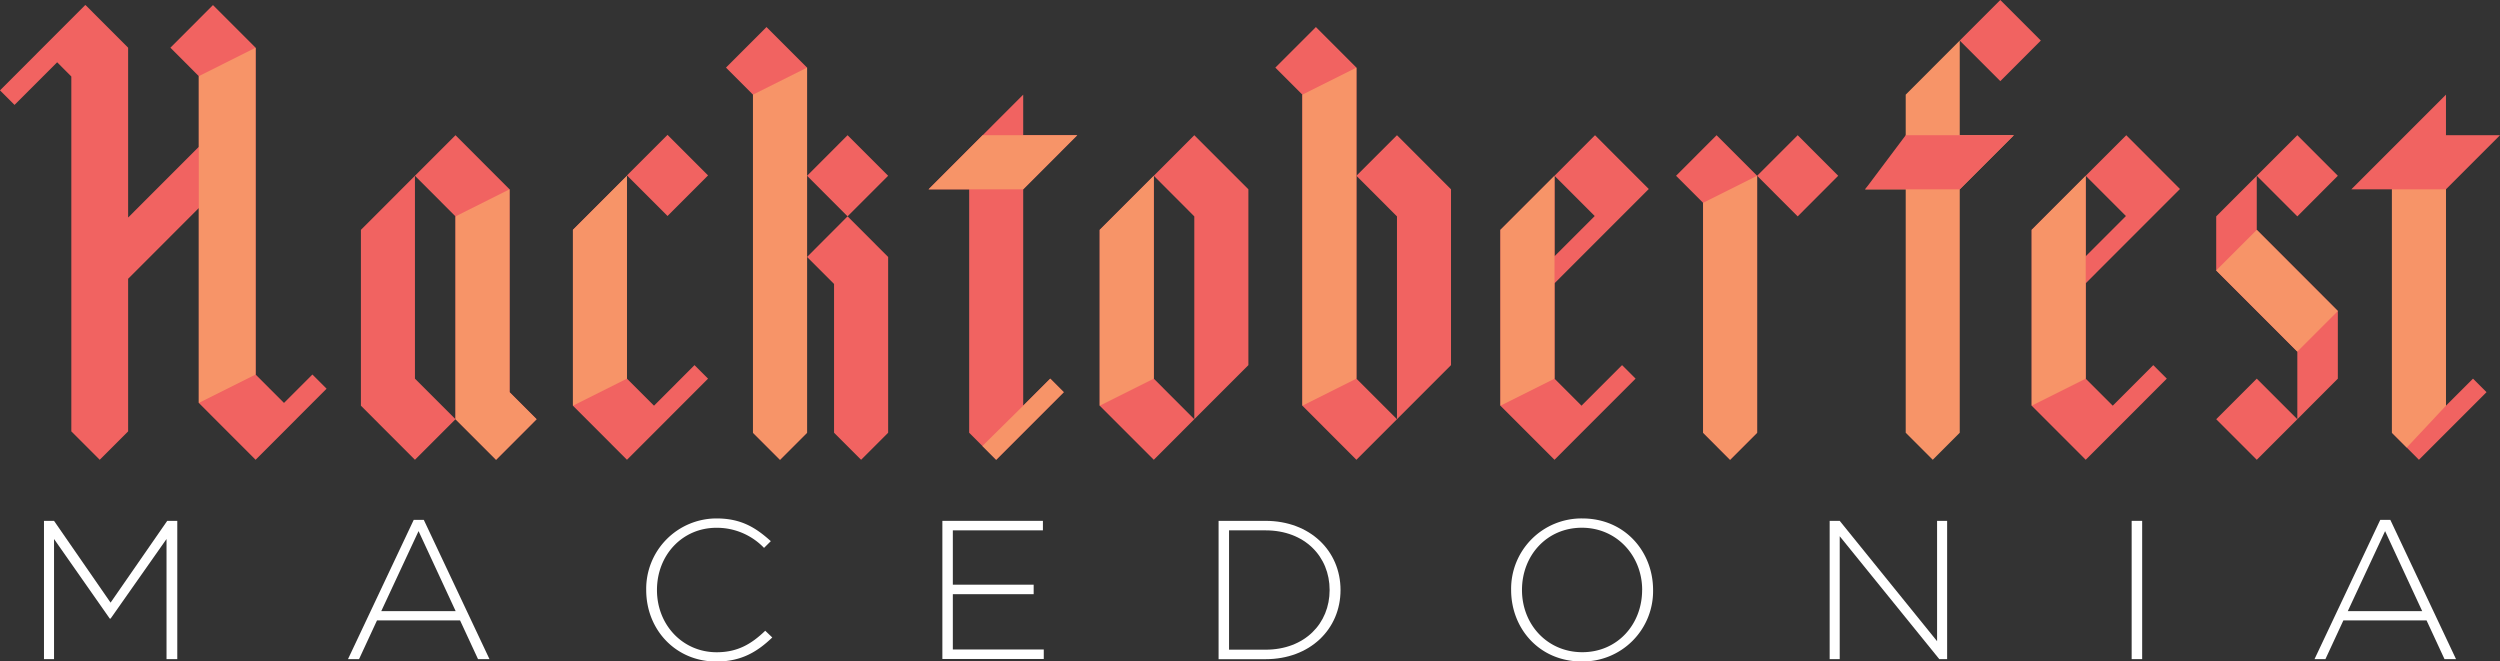 <svg id="Layer_1" data-name="Layer 1" xmlns="http://www.w3.org/2000/svg" viewBox="0 0 497.36 131.6"><rect x="0" y="0" width="497.36" height="131.6" fill="#333333" stroke="none"/><defs><style>.cls-1{fill:#f16361;}.cls-2{fill:#f79468;}.cls-3{fill:#fff;}</style></defs><title>HacktoberfestMacedonia</title><polygon class="cls-1" points="214.31 26.9 203.56 26.9 203.56 18.83 184.74 37.66 192.81 37.66 192.81 86.09 198.18 91.47 203.56 86.09 211.63 78.02 208.94 75.33 203.56 80.71 203.56 37.66 214.31 26.9"/><polygon class="cls-2" points="195.44 88.73 198.18 91.47 203.56 86.09 211.63 78.02 208.94 75.33 203.56 80.71 195.44 88.73"/><polygon class="cls-2" points="389.88 18.83 389.88 18.83 389.88 8.07 379.13 18.83 379.13 29.59 371.06 37.66 379.13 37.66 379.13 86.09 384.51 91.47 389.88 86.09 389.88 37.66 400.64 26.9 389.88 26.9 389.88 18.83"/><polygon class="cls-1" points="371.06 37.66 379.13 37.66 389.88 37.66 400.64 26.9 379.13 26.9 371.06 37.66"/><polygon class="cls-1" points="406.01 8.07 397.95 0 389.88 8.07 397.95 16.14 406.01 8.07"/><polygon class="cls-1" points="269.85 34.97 269.85 26.9 269.85 13.45 261.79 5.38 253.72 13.45 259.1 18.83 259.1 80.71 269.85 91.47 277.92 83.4 269.85 75.33 269.85 34.97"/><polygon class="cls-2" points="269.85 34.97 269.85 26.9 269.85 13.45 259.1 18.83 259.1 80.71 269.85 75.33 269.85 34.97"/><polygon class="cls-1" points="269.85 34.97 277.92 43.05 277.92 83.4 288.67 72.64 288.67 37.66 277.92 26.9 269.85 34.97"/><polygon class="cls-1" points="56.5 80.16 50.85 74.51 50.85 66.03 50.85 23.63 50.85 12.32 50.85 9.49 42.37 1.01 33.9 9.49 39.55 15.15 39.55 29.21 25.49 43.28 25.49 23.63 25.49 9.49 17.02 1.01 16.98 1.05 16.95 1.01 0 17.98 2.89 20.87 11.37 12.39 14.19 15.22 14.19 85.82 19.84 91.47 25.49 85.82 25.49 55.46 39.55 41.39 39.55 66.03 39.55 80.16 50.85 91.47 56.5 85.82 59.32 82.99 64.97 77.33 62.15 74.51 56.5 80.16"/><polygon class="cls-2" points="50.85 74.51 50.85 66.03 50.85 23.63 50.85 12.32 50.85 9.49 39.55 15.15 39.55 29.21 39.55 41.39 39.55 66.03 39.55 80.16 50.85 74.51"/><polygon class="cls-1" points="486.61 80.71 486.61 37.66 497.36 26.9 486.61 26.9 486.61 18.83 467.79 37.66 475.86 37.66 475.86 86.09 481.23 91.47 486.61 86.09 494.68 78.02 491.99 75.33 486.61 80.71"/><polygon class="cls-2" points="486.61 80.71 486.61 37.66 475.86 37.66 475.86 86.09 478.81 89.04 486.61 80.71"/><polygon class="cls-1" points="229.54 34.97 218.78 45.73 218.78 80.71 229.54 91.47 237.6 83.4 229.54 75.33 229.54 34.97"/><polygon class="cls-2" points="229.54 34.97 218.78 45.73 218.78 80.71 229.54 75.33 229.54 34.97"/><polygon class="cls-1" points="229.54 34.97 237.6 43.05 237.6 83.4 248.36 72.64 248.36 37.66 237.6 26.9 229.54 34.97"/><polygon class="cls-1" points="328.01 37.6 317.32 26.9 309.26 34.97 317.26 42.98 309.26 50.98 309.26 34.97 298.5 45.73 298.5 80.71 309.26 91.47 314.63 86.09 317.32 83.4 325.39 75.33 322.7 72.64 314.63 80.71 309.26 75.33 309.26 56.36 328.01 37.6"/><polygon class="cls-2" points="309.26 34.97 309.26 50.98 309.26 34.97 298.5 45.73 298.5 80.71 309.26 75.33 309.26 56.36 309.26 34.97"/><polygon class="cls-1" points="82.55 34.97 71.8 45.73 71.8 80.71 82.55 91.47 90.62 83.4 82.55 75.33 82.55 34.97"/><polygon class="cls-1" points="101.37 37.66 90.62 26.9 82.55 34.97 90.62 43.05 90.62 83.4 98.69 91.47 106.75 83.4 101.37 78.02 101.37 37.66"/><polygon class="cls-2" points="101.37 37.66 90.62 43.05 90.62 83.4 98.69 91.47 106.75 83.4 101.37 78.02 101.37 37.66"/><polygon class="cls-1" points="130.11 80.71 124.73 75.33 124.73 34.97 113.98 45.73 113.98 80.71 124.73 91.47 130.11 86.09 132.8 83.4 140.86 75.33 138.17 72.64 130.11 80.71"/><polygon class="cls-2" points="124.73 75.33 124.73 34.97 113.98 45.73 113.98 80.71 124.73 75.33"/><polygon class="cls-1" points="124.73 34.9 132.8 42.97 140.86 34.9 132.8 26.83 124.73 34.9"/><polygon class="cls-1" points="168.62 26.9 160.56 34.97 168.62 43.04 176.69 34.97 168.62 26.9"/><polygon class="cls-1" points="165.93 56.49 165.93 86.09 171.31 91.47 176.69 86.09 176.69 51.12 168.62 43.04 160.56 51.12 165.93 56.49"/><polygon class="cls-1" points="160.56 26.9 160.56 13.45 152.49 5.38 144.43 13.45 149.8 18.83 149.8 86.09 155.18 91.47 160.56 86.09 160.56 51.12 160.56 34.97 160.56 26.9"/><polygon class="cls-2" points="160.56 26.9 160.56 13.45 149.8 18.83 149.8 86.09 155.18 91.47 160.56 86.09 160.56 51.12 160.56 34.97 160.56 26.9"/><polygon class="cls-1" points="414.94 34.97 422.94 42.98 414.94 50.98 414.94 34.97 404.19 45.73 404.19 80.71 414.94 91.47 420.32 86.09 423.01 83.4 431.07 75.33 428.38 72.64 420.32 80.71 414.94 75.33 414.94 56.36 433.69 37.6 423.01 26.9 414.94 34.97"/><polygon class="cls-2" points="414.94 50.98 414.94 34.97 404.19 45.73 404.19 80.71 414.94 75.33 414.94 56.36 414.94 50.98"/><polygon class="cls-1" points="349.57 34.97 357.64 43.05 365.7 34.97 357.64 26.9 349.57 34.97"/><polygon class="cls-1" points="333.44 34.97 338.82 40.35 338.82 48.42 338.82 56.49 338.82 86.09 344.19 91.47 349.57 86.09 349.57 56.49 349.57 48.42 349.57 34.97 341.5 26.9 333.44 34.97"/><polygon class="cls-2" points="338.82 40.35 338.82 48.42 338.82 56.49 338.82 86.09 344.19 91.47 349.57 86.09 349.57 56.49 349.57 48.42 349.57 34.97 338.82 40.35"/><polygon class="cls-1" points="440.9 83.4 448.97 91.47 457.04 83.4 448.97 75.33 440.9 83.4"/><polygon class="cls-1" points="465.1 34.97 457.04 26.9 448.97 34.97 457.04 43.05 465.1 34.97"/><polygon class="cls-1" points="440.9 43.05 440.9 53.81 457.04 69.95 457.04 83.4 465.1 75.33 465.1 61.88 463.76 60.53 457.04 53.81 448.97 45.73 448.97 34.97 440.9 43.05"/><polygon class="cls-2" points="440.9 53.8 457.04 69.95 465.1 61.88 463.76 60.53 457.04 53.8 448.97 45.73 440.9 53.8"/><polygon class="cls-2" points="214.31 26.9 195.49 26.9 184.74 37.66 192.81 37.66 203.56 37.66 214.31 26.9"/><path class="cls-3" d="M8.75,103.62h2L22,119.89l11.27-16.27h2v27.51H33.13v-23.9L22,123.07h-.16L10.75,107.23v23.9h-2Z"/><path class="cls-3" d="M82.31,103.42h2l13.07,27.71H95.1l-3.57-7.7H75l-3.57,7.7H69.23Zm8.34,18.16-7.38-15.92-7.42,15.92Z"/><path class="cls-3" d="M128.56,117.37a14,14,0,0,1,14-14.23c5,0,7.9,1.93,10.79,4.52L152,109a13,13,0,0,0-9.47-4c-6.74,0-11.83,5.38-11.83,12.38s5.17,12.38,11.87,12.38c4.05,0,6.82-1.53,9.67-4.28l1.4,1.34c-3,2.87-6.18,4.79-11.15,4.79C134.49,131.6,128.56,125.35,128.56,117.37Z"/><path class="cls-3" d="M187.48,103.62h20v1.89H189.56v10.81h16.08v1.89H189.56v11h18.09v1.89H187.48Z"/><path class="cls-3" d="M242.43,103.62h9.34c8.82,0,14.92,5.94,14.92,13.76s-6.1,13.76-14.92,13.76h-9.34Zm9.34,25.63c7.82,0,12.75-5.23,12.75-11.87s-4.93-11.87-12.75-11.87h-7.26v23.74Z"/><path class="cls-3" d="M300.63,117.37a14,14,0,0,1,14.16-14.23c8.5,0,14.08,6.64,14.08,14.23A14,14,0,0,1,314.7,131.6C306.2,131.6,300.63,125,300.63,117.37Zm26.07,0c0-6.8-5.05-12.38-12-12.38s-11.91,5.5-11.91,12.38,5.05,12.38,12,12.38S326.69,124.25,326.69,117.37Z"/><path class="cls-3" d="M364,103.62h2l19.37,23.94V103.62h2v27.51h-1.56L366,106.68v24.45h-2Z"/><path class="cls-3" d="M424.08,103.62h2.09v27.51h-2.09Z"/><path class="cls-3" d="M473.54,103.42h2l13.07,27.71h-2.29l-3.57-7.7H466.2l-3.57,7.7h-2.17Zm8.34,18.16-7.38-15.92-7.42,15.92Z"/></svg>
